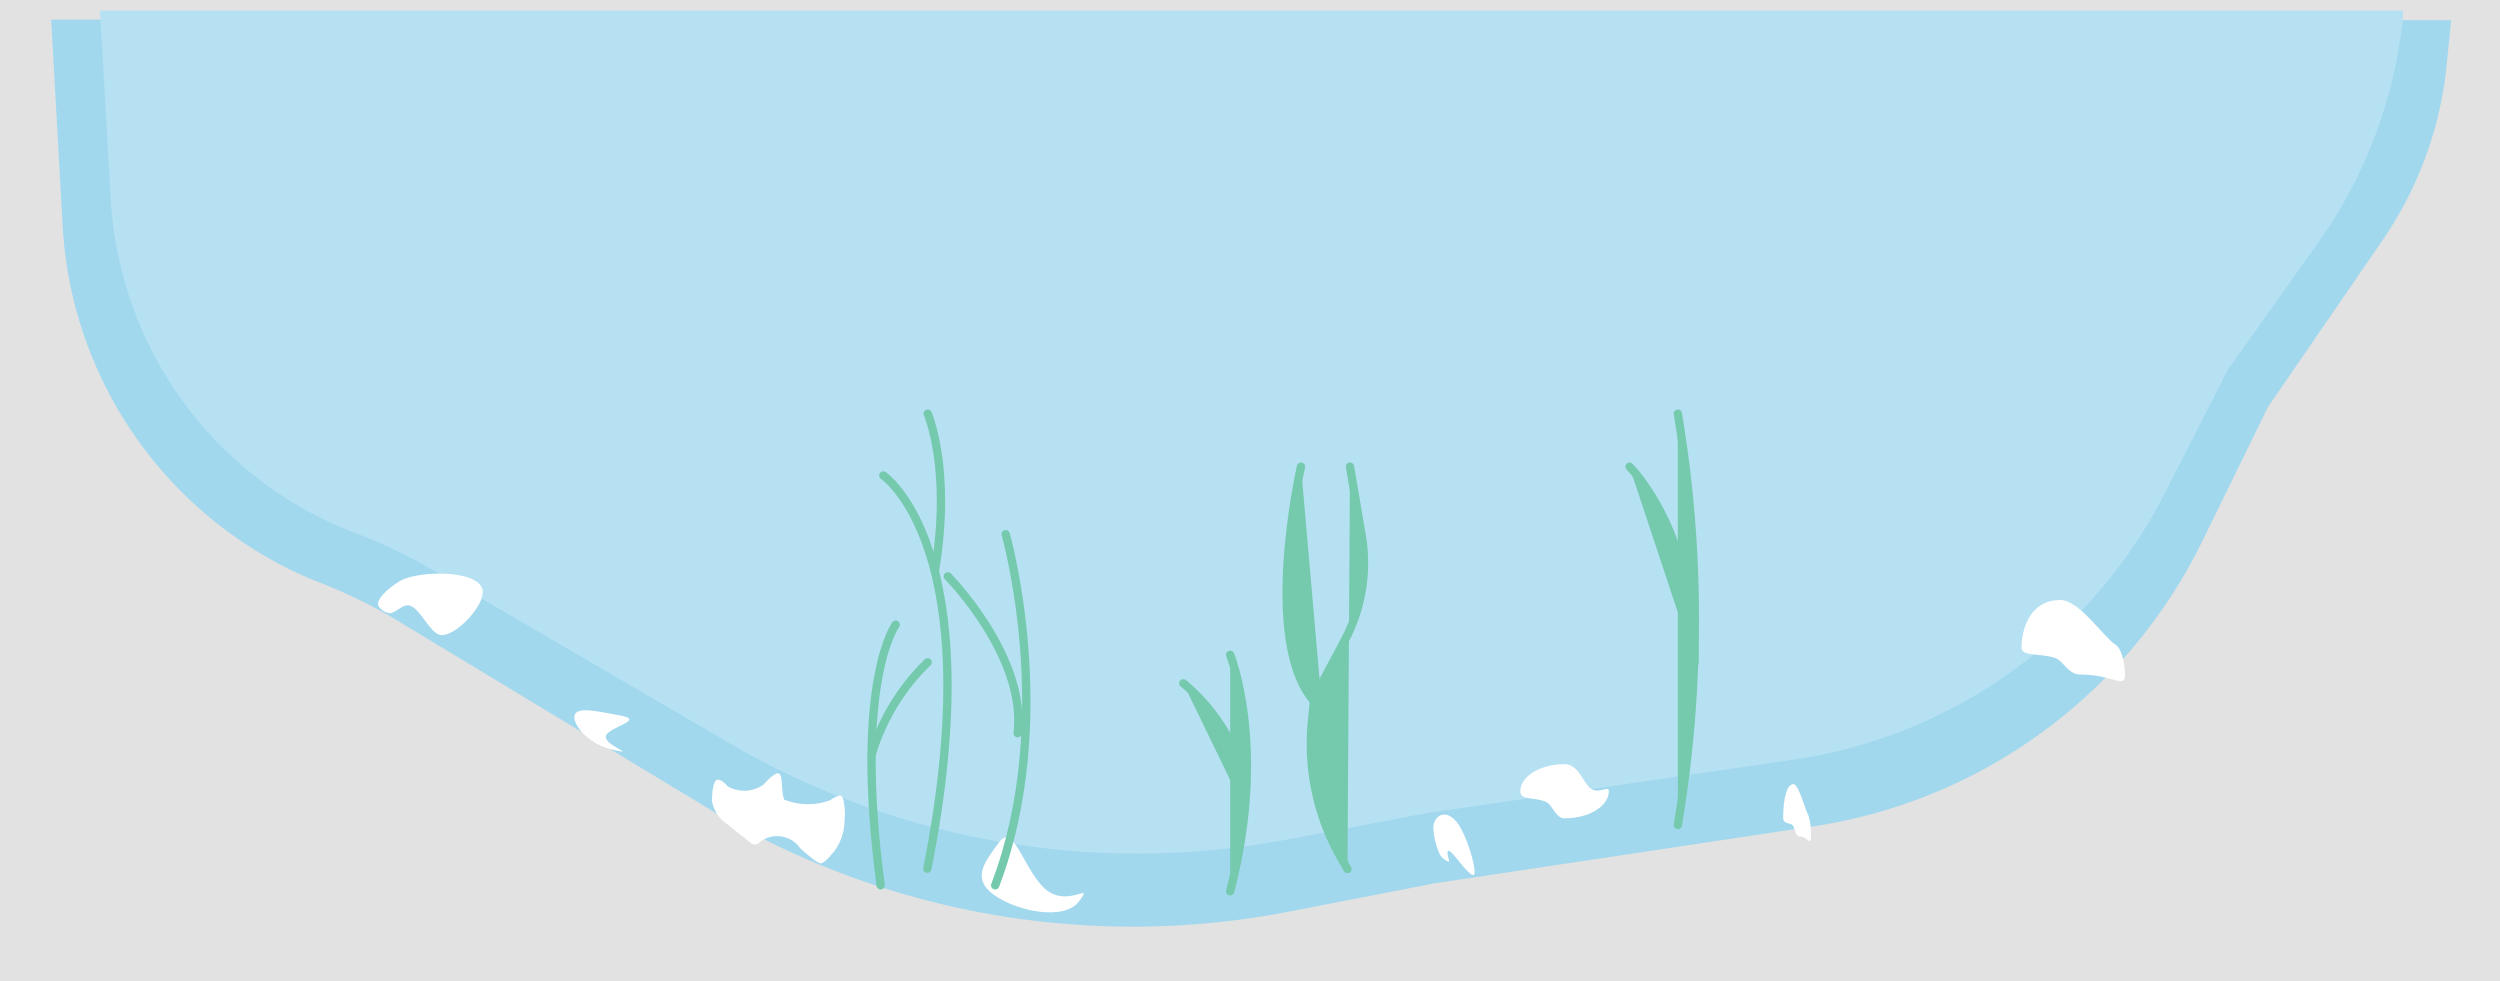 <svg xmlns="http://www.w3.org/2000/svg" viewBox="0 0 150 58.86"><defs><style>.cls-1{fill:#e2e2e2;}.cls-2{fill:#a2d8ee;}.cls-3{fill:#b6e1f3;}.cls-4{fill:#fff;}.cls-5{fill:none;}.cls-5,.cls-6{stroke:#75caae;stroke-linecap:round;stroke-linejoin:round;stroke-width:0.5px;}.cls-6{fill:#75caae;}.cls-7{opacity:0.2;}</style></defs><title>Pond with plant life（有植物的池塘）</title><g id="图层_2" data-name="图层 2"><g id="图层_104" data-name="图层 104"><g id="Pond_with_plant_life_有植物的池塘_" data-name="Pond with plant life（有植物的池塘）"><rect class="cls-1" width="150" height="58.86"/><path class="cls-2" d="M3.07,1.18l.69,12.41a24.5,24.5,0,0,0,15,21.2,32.63,32.63,0,0,1,4.56,2.13L41.94,48.17a49.26,49.26,0,0,0,35.49,6.51L86.08,53l22.67-3.41a31.15,31.15,0,0,0,23.33-17l4-8.17,6.87-10a22.52,22.52,0,0,0,3.86-10.61l.26-2.6Z"/><path class="cls-3" d="M6,.63l.66,11.54A22.81,22.81,0,0,0,21.05,31.88a30,30,0,0,1,4.36,2L43.28,44.3a48.53,48.53,0,0,0,34.06,6.05l8.29-1.57,21.77-3.17a29.87,29.87,0,0,0,22.39-15.83l3.88-7.6,5.43-7.64A28.21,28.21,0,0,0,144.18,1l0-.37Z"/><path class="cls-4" d="M22.69,36.31c-.09-.5.94-1.25,1.39-1.49,1.08-.56,4.41-.65,4.85.48.33.88-1.64,3-2.55,2.79-.61-.17-1.2-1.62-1.82-1.76-.39-.09-.76.4-1.15.46A.88.88,0,0,1,22.69,36.31Z"/><path class="cls-4" d="M86.41,51.31A4.52,4.52,0,0,1,86,49.68c0-.71.76-1.27,1.49-.24.57.8,1.25,3.16.88,3.06s-1.19-1.39-1.42-1.44,0,.5,0,.61S86.54,51.51,86.41,51.31Z"/><path class="cls-4" d="M43.66,47.18a2,2,0,0,0,2.16-.11s.64-.76.91-.66.12,1.26.35,1.6l.07,0a3.75,3.75,0,0,0,2.66,0s.52-.36.67-.26.26.86.19,1.47A3.12,3.12,0,0,1,50.11,51s-.6.8-.86.8S48,50.88,48,50.88a1.67,1.67,0,0,0-2.49-.28h0a.38.38,0,0,1-.44,0l-1.45-1.16a2.11,2.11,0,0,1-.9-1.38s0-1.09.26-1.25S43.66,47.18,43.66,47.18Z"/><path class="cls-4" d="M96.53,47.47c0,.9-1.19,1.63-2.66,1.63-.55,0-.71-.83-1.14-1-.7-.29-1.51-.06-1.51-.62,0-.9,1.19-1.63,2.65-1.63.85,0,1.09,1.09,1.57,1.46S96.53,47.09,96.53,47.47Z"/><path class="cls-4" d="M127.5,40.47c0,.9-.73,0-2.68,0-.75,0-1-.82-1.53-1-.93-.29-2-.07-2-.62,0-.9.39-2.85,2.34-2.85,1.13,0,2.65,2.3,3.3,2.68C127.39,39,127.5,40.09,127.5,40.47Z"/><path class="cls-4" d="M108.66,50.18c0,.63-.2,0-.72,0-.2,0-.26-.57-.41-.69s-.54-.05-.54-.44c0-.63.1-2,.62-2,.31,0,.72,1.6.89,1.86A3.9,3.9,0,0,1,108.66,50.18Z"/><path class="cls-4" d="M64.75,54.07c-.89,1.22-3.8.59-5.13-.39s-.57-1.93.33-3.15,1.56,1.93,2.89,2.91S65.65,52.86,64.75,54.07Z"/><path class="cls-4" d="M36.82,45c-1.48-.32-2.47-1.5-2.35-2.06s1.31-.28,2.79,0-.79.68-.91,1.23S38.29,45.32,36.82,45Z"/><path class="cls-5" d="M53.74,37.48s-2.53,3.43-.9,15.64"/><path class="cls-5" d="M55.66,39.74a12.81,12.81,0,0,0-3.37,5.56"/><path class="cls-5" d="M53,28.53s6.46,4.34,2.64,23.59"/><path class="cls-5" d="M55.66,24.82s1.45,3.29.44,9.4"/><path class="cls-5" d="M60.34,32.05s3.17,11.12-.63,21.07"/><path class="cls-5" d="M56.87,34.58s4.74,4.8,4.19,9.41"/><path class="cls-6" d="M73.81,39.29s2.26,5.51,0,14.19"/><path class="cls-6" d="M71,41s4,3.07,3.68,7.6"/><path class="cls-6" d="M81,28l.69,4.07a9.89,9.89,0,0,1-1,6.34l-1.83,3.43-.15,1.53a13.81,13.81,0,0,0,1.77,8.13l.37.64"/><path class="cls-6" d="M78.06,28s-2.62,11.44,1.27,14.54"/><path class="cls-6" d="M100.67,24.82a75,75,0,0,1,0,24.68"/><path class="cls-6" d="M97.77,28s3.91,3.8,3.9,11.76"/></g></g></g></svg>
